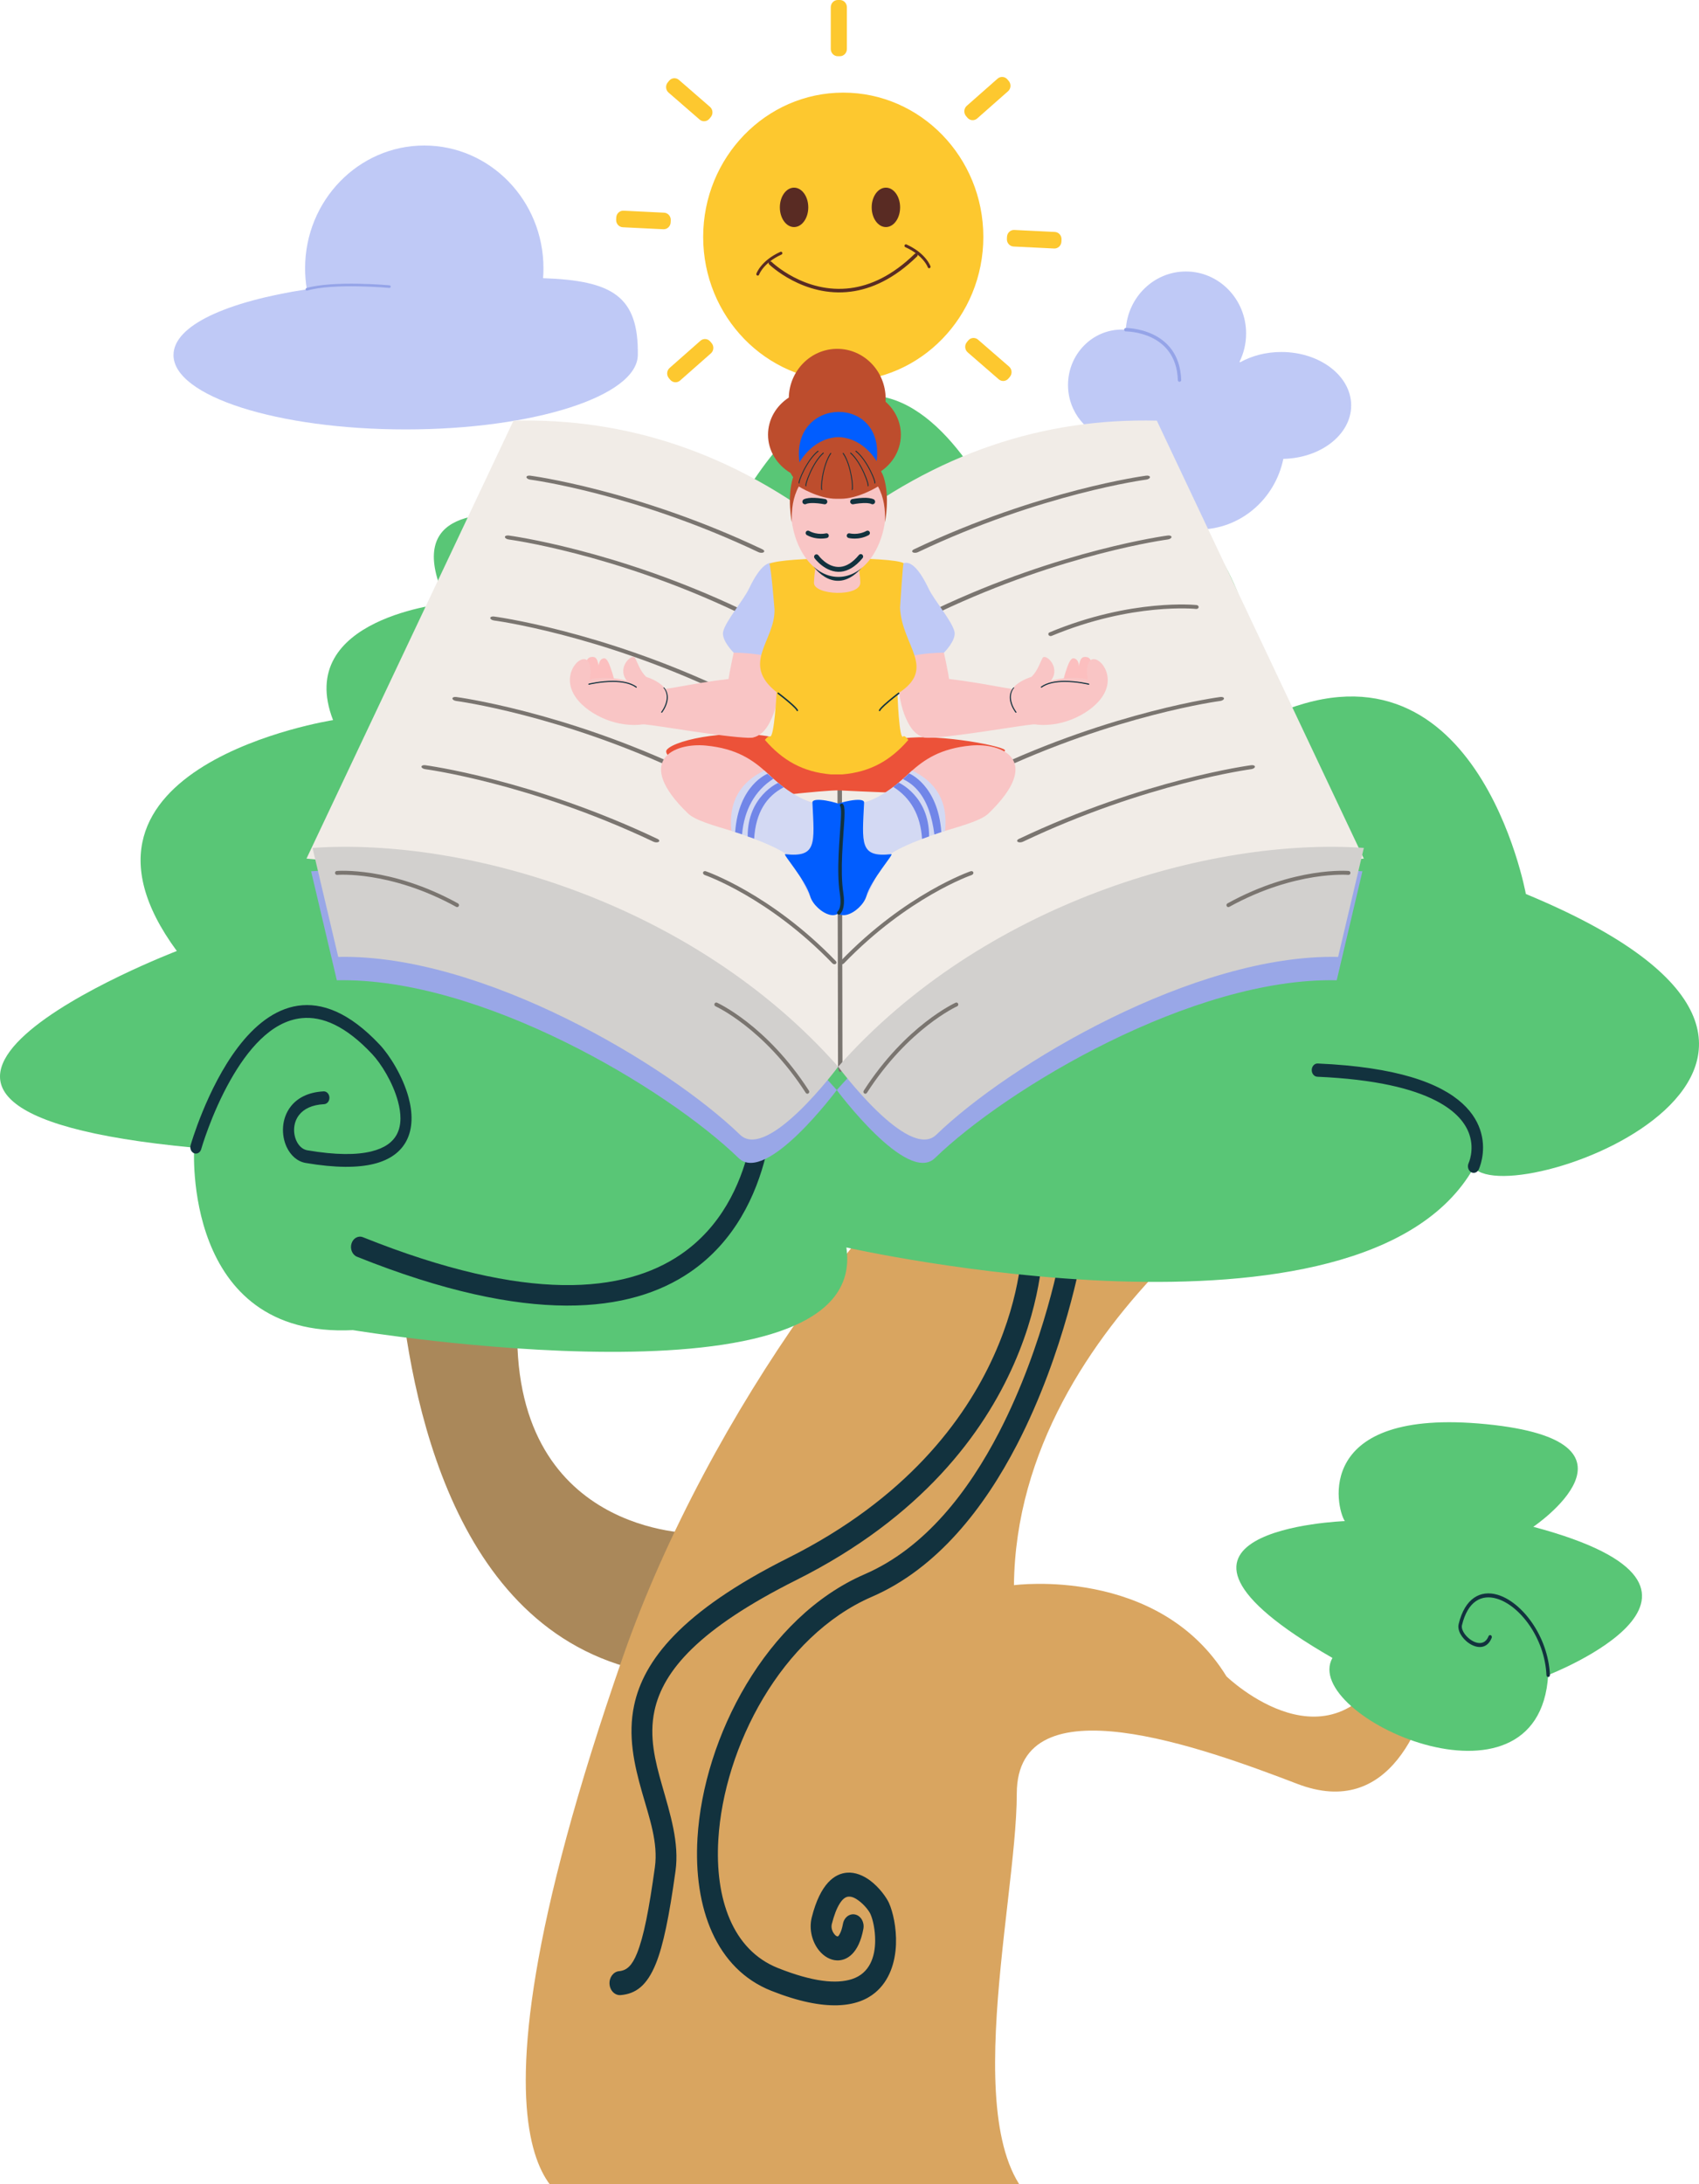 <svg width="400" height="514" viewBox="0 0 400 514" fill="none" xmlns="http://www.w3.org/2000/svg">
<path fill-rule="evenodd" clip-rule="evenodd" d="M199.382 96.522C199.382 96.072 199.208 95.641 198.899 95.323C198.59 95.005 198.171 94.826 197.734 94.826C197.57 94.826 197.404 94.826 197.24 94.826C196.803 94.826 196.384 95.005 196.075 95.323C195.766 95.641 195.593 96.072 195.593 96.522C195.593 99.061 195.593 103.821 195.593 106.36C195.593 106.809 195.766 107.241 196.075 107.559C196.384 107.877 196.803 108.056 197.24 108.056C197.404 108.056 197.57 108.056 197.734 108.056C198.171 108.056 198.59 107.877 198.899 107.559C199.208 107.241 199.382 106.809 199.382 106.36C199.382 103.821 199.382 99.061 199.382 96.522ZM167.369 83.149C167.701 82.856 167.906 82.44 167.94 81.991C167.974 81.543 167.833 81.099 167.549 80.757C167.442 80.629 167.334 80.499 167.227 80.371C166.943 80.029 166.539 79.818 166.103 79.783C165.668 79.748 165.237 79.893 164.905 80.186C163.032 81.837 159.52 84.933 157.647 86.584C157.315 86.877 157.11 87.293 157.076 87.742C157.043 88.19 157.183 88.634 157.467 88.976C157.574 89.104 157.682 89.234 157.789 89.362C158.073 89.704 158.477 89.915 158.913 89.95C159.349 89.985 159.78 89.84 160.112 89.547C161.984 87.896 165.496 84.8 167.369 83.149ZM198.53 21.796C216.732 21.796 231.509 37.011 231.509 55.751C231.509 74.492 216.732 89.707 198.53 89.707C180.327 89.707 165.55 74.492 165.55 55.751C165.55 37.011 180.327 21.796 198.53 21.796ZM235.128 89.249C235.462 89.539 235.894 89.68 236.33 89.642C236.765 89.604 237.168 89.39 237.449 89.046C237.555 88.916 237.662 88.786 237.768 88.657C238.049 88.312 238.187 87.868 238.15 87.419C238.113 86.971 237.904 86.556 237.57 86.266C235.685 84.63 232.15 81.562 230.265 79.926C229.931 79.636 229.498 79.495 229.063 79.533C228.628 79.571 228.225 79.786 227.943 80.13C227.838 80.259 227.731 80.39 227.625 80.519C227.343 80.862 227.206 81.307 227.243 81.756C227.28 82.204 227.489 82.618 227.823 82.909C229.708 84.545 233.243 87.613 235.128 89.249ZM248.167 58.478C248.603 58.5 249.03 58.342 249.354 58.039C249.677 57.737 249.87 57.314 249.891 56.865C249.899 56.697 249.907 56.525 249.915 56.357C249.936 55.907 249.782 55.468 249.489 55.135C249.195 54.802 248.785 54.603 248.348 54.581C245.885 54.46 241.267 54.233 238.804 54.111C238.368 54.09 237.941 54.248 237.618 54.55C237.294 54.853 237.101 55.275 237.08 55.724C237.072 55.893 237.064 56.064 237.056 56.233C237.035 56.682 237.189 57.121 237.483 57.454C237.776 57.787 238.187 57.986 238.623 58.008C241.086 58.129 245.704 58.357 248.167 58.478ZM156.17 53.944C156.607 53.966 157.033 53.808 157.357 53.506C157.68 53.203 157.874 52.781 157.894 52.331C157.902 52.163 157.91 51.992 157.918 51.823C157.939 51.374 157.785 50.934 157.492 50.601C157.198 50.269 156.788 50.069 156.351 50.048C153.888 49.926 149.27 49.699 146.807 49.578C146.371 49.556 145.944 49.714 145.621 50.017C145.297 50.319 145.104 50.741 145.083 51.191C145.075 51.359 145.067 51.53 145.06 51.699C145.039 52.148 145.192 52.587 145.486 52.92C145.78 53.254 146.19 53.453 146.626 53.474C149.089 53.595 153.707 53.823 156.17 53.944ZM164.709 28.13C165.044 28.42 165.476 28.561 165.911 28.523C166.347 28.485 166.749 28.27 167.031 27.926C167.137 27.797 167.244 27.666 167.349 27.537C167.631 27.193 167.768 26.748 167.731 26.3C167.694 25.852 167.486 25.437 167.152 25.147C165.266 23.511 161.732 20.443 159.846 18.806C159.512 18.517 159.08 18.375 158.645 18.413C158.209 18.451 157.807 18.666 157.525 19.01C157.419 19.139 157.312 19.27 157.207 19.399C156.925 19.743 156.787 20.188 156.825 20.636C156.862 21.084 157.07 21.499 157.404 21.789C159.289 23.425 162.824 26.493 164.709 28.13ZM237.327 21.471C237.659 21.179 237.864 20.763 237.898 20.314C237.932 19.866 237.791 19.422 237.507 19.08C237.4 18.952 237.292 18.822 237.185 18.694C236.901 18.352 236.497 18.14 236.061 18.106C235.626 18.071 235.194 18.216 234.863 18.508C232.99 20.159 229.478 23.256 227.605 24.907C227.273 25.199 227.068 25.616 227.034 26.064C227 26.513 227.141 26.957 227.425 27.298C227.532 27.427 227.64 27.556 227.747 27.685C228.031 28.026 228.435 28.238 228.871 28.273C229.307 28.307 229.738 28.163 230.07 27.87C231.943 26.219 235.454 23.122 237.327 21.471ZM199.382 1.696C199.382 1.246 199.208 0.815 198.899 0.497C198.59 0.179 198.171 0 197.734 0C197.57 0 197.404 0 197.24 0C196.803 0 196.384 0.179 196.075 0.497C195.766 0.815 195.593 1.246 195.593 1.696C195.593 4.235 195.593 8.995 195.593 11.534C195.593 11.983 195.766 12.415 196.075 12.733C196.384 13.051 196.803 13.23 197.24 13.23C197.404 13.23 197.57 13.23 197.734 13.23C198.171 13.23 198.59 13.051 198.899 12.733C199.208 12.415 199.382 11.983 199.382 11.534C199.382 8.995 199.382 4.235 199.382 1.696Z" fill="#FDC82F"/>
<path d="M186.948 53.432C188.796 53.432 190.294 51.356 190.294 48.794C190.294 46.233 188.796 44.157 186.948 44.157C185.1 44.157 183.602 46.233 183.602 48.794C183.602 51.356 185.1 53.432 186.948 53.432Z" fill="#592B23"/>
<path d="M208.569 53.432C210.417 53.432 211.916 51.356 211.916 48.794C211.916 46.233 210.417 44.157 208.569 44.157C206.721 44.157 205.223 46.233 205.223 48.794C205.223 51.356 206.721 53.432 208.569 53.432Z" fill="#592B23"/>
<path fill-rule="evenodd" clip-rule="evenodd" d="M215.634 59.607C214.964 59.109 214.144 58.612 213.146 58.16C212.975 58.083 212.898 57.878 212.973 57.702C213.048 57.527 213.247 57.447 213.417 57.524C218.034 59.612 219.065 62.658 219.065 62.658C219.128 62.838 219.036 63.037 218.861 63.102C218.685 63.166 218.492 63.072 218.429 62.891C218.429 62.891 217.916 61.447 216.03 59.914C216.067 60.057 216.03 60.217 215.918 60.326C210.422 65.695 205.091 68.008 200.326 68.626C189.176 70.074 181.096 62.227 181.096 62.227C180.962 62.096 180.933 61.894 181.013 61.734C179.209 63.236 178.714 64.628 178.714 64.628C178.651 64.809 178.458 64.903 178.282 64.838C178.107 64.774 178.016 64.575 178.078 64.394C178.078 64.394 179.11 61.349 183.726 59.261C183.897 59.184 184.096 59.263 184.171 59.439C184.245 59.614 184.168 59.819 183.997 59.897C182.883 60.401 181.99 60.963 181.281 61.518C181.409 61.487 181.549 61.52 181.651 61.62C181.651 61.62 189.456 69.197 200.225 67.799C204.853 67.198 210.023 64.936 215.36 59.721C215.437 59.646 215.536 59.608 215.634 59.607Z" fill="#592B23"/>
<path fill-rule="evenodd" clip-rule="evenodd" d="M163.658 360.818C163.658 360.818 119.768 361.412 121.834 310.394C123.899 259.377 90.852 274.208 94.467 305.649C98.081 337.089 110.99 392.853 163.141 394.632C163.141 394.632 170.887 360.818 163.658 360.818Z" fill="#AA885A"/>
<path fill-rule="evenodd" clip-rule="evenodd" d="M310.099 268.775C310.099 268.775 239.384 309.396 238.717 373.011C238.717 373.011 272.74 368.413 288.751 394.472C288.751 394.472 314.101 418.998 328.111 389.106C342.12 359.215 340.786 379.143 338.117 392.172C335.449 405.202 327.444 428.195 305.429 419.764C283.414 411.333 239.384 395.238 239.384 422.063C239.384 448.889 223.373 510.971 248.056 520.934L136.648 518.635C136.648 518.635 101.881 518.375 146.654 389.873C166.956 331.606 210.658 274.435 234.714 260.344C302.175 220.827 310.099 268.775 310.099 268.775Z" fill="#D9A560"/>
<path fill-rule="evenodd" clip-rule="evenodd" d="M254.704 295.156C254.704 295.156 250.758 318.085 239.417 339.966C231.738 354.784 220.675 369.069 205.289 375.73C183.944 384.971 170.416 411.076 169.117 432.898C168.295 446.697 172.413 458.838 183.172 463.108C191.364 466.359 196.891 466.9 200.575 465.707C204.843 464.324 206.018 460.317 206.041 456.726C206.058 454.134 205.518 451.705 204.927 450.39C204.586 449.633 203.505 448.233 202.168 447.242C201.432 446.696 200.609 446.238 199.76 446.3C199.013 446.354 198.328 446.911 197.662 447.987C196.976 449.094 196.371 450.646 195.842 452.732C195.618 453.618 195.942 454.521 196.43 455.121C196.651 455.392 196.898 455.646 197.186 455.656C197.375 455.662 197.492 455.441 197.647 455.183C197.995 454.604 198.259 453.78 198.46 452.692C198.742 451.166 200.048 450.191 201.376 450.516C202.704 450.84 203.552 452.34 203.27 453.866C202.18 459.759 199.337 461.38 197.042 461.303C195.527 461.252 193.998 460.407 192.836 458.977C191.251 457.027 190.391 454.031 191.121 451.152C193.137 443.2 196.523 440.873 199.451 440.661C201.325 440.526 203.207 441.289 204.834 442.494C207.041 444.13 208.734 446.547 209.296 447.797C210.194 449.795 211.099 453.585 210.941 457.551C210.773 461.747 209.436 466.075 206.035 468.902C202.01 472.247 194.589 473.616 181.567 468.448C168.659 463.325 163.225 449.068 164.211 432.513C165.622 408.805 180.365 380.482 203.555 370.443C217.859 364.251 228.052 350.852 235.192 337.076C246.08 316.067 249.88 294.059 249.88 294.059C250.144 292.529 251.437 291.534 252.769 291.837C254.101 292.14 254.967 293.626 254.704 295.156ZM245.536 292.398C245.536 292.398 246.657 342.176 187.507 371.785C164.559 383.273 156.09 393.135 154.078 402.59C152.783 408.671 154.243 414.411 155.83 419.976C157.807 426.91 159.957 433.621 159.038 440.261C157.552 450.992 156.133 457.809 154.435 462.016C152.291 467.328 149.628 469.162 146.143 469.47C144.789 469.59 143.608 468.426 143.503 466.87C143.399 465.315 144.412 463.957 145.766 463.837C147.611 463.674 148.839 462.451 149.974 459.639C151.554 455.724 152.799 449.359 154.182 439.374C154.983 433.584 152.88 427.781 151.157 421.735C149.289 415.185 147.777 408.404 149.301 401.248C151.515 390.846 160.297 379.244 185.543 366.606C241.139 338.775 240.619 292.508 240.619 292.508C240.593 290.948 241.672 289.659 243.029 289.628C244.387 289.598 245.509 290.838 245.536 292.398Z" fill="#12323E"/>
<path fill-rule="evenodd" clip-rule="evenodd" d="M199.266 293.539C199.266 293.539 320.704 321.041 346.977 274.758C356.463 285.656 453.273 249.312 359.237 210.365C359.237 210.365 347.561 145.972 298.518 168.777C298.518 168.777 290.344 84.261 241.886 136.581C241.886 136.581 209.775 41.332 166.571 132.556C166.571 132.556 85.417 101.03 105.268 141.947C105.268 141.947 69.07 145.301 78.411 169.448C78.411 169.448 9.518 180.181 41.629 223.78C41.629 223.78 -54.704 260.672 45.716 270.063C45.716 270.063 42.797 315.004 83.082 312.991C83.082 312.991 205.104 333.114 199.266 293.539Z" fill="#59C676"/>
<path fill-rule="evenodd" clip-rule="evenodd" d="M182.187 255.314C182.187 255.314 183.772 284.85 162.393 299.402C148.558 308.82 124.796 312.061 84.054 295.728C82.949 295.285 82.367 293.898 82.752 292.629C83.137 291.36 84.345 290.69 85.45 291.133C124.354 306.729 147.023 304.207 160.234 295.215C179.423 282.153 177.958 255.618 177.958 255.618C177.885 254.276 178.773 253.121 179.94 253.037C181.108 252.953 182.114 253.973 182.187 255.314ZM345.764 273.69C345.764 273.69 347.169 270.648 345.951 266.993C345.068 264.344 342.845 261.472 338.077 259.013C332.567 256.171 323.832 253.965 310.131 253.367C309.383 253.334 308.8 252.611 308.828 251.751C308.857 250.892 309.486 250.221 310.234 250.254C319.658 250.665 326.801 251.836 332.201 253.434C343.6 256.809 347.512 262.224 348.698 266.591C349.988 271.344 348.147 275.176 348.147 275.176C347.79 275.932 346.967 276.212 346.309 275.802C345.651 275.392 345.407 274.446 345.764 273.69ZM44.874 269.481C44.874 269.481 48.686 256.084 56.016 246.444C59.811 241.452 64.545 237.485 70.127 236.662C75.689 235.842 82.161 238.103 89.431 245.863C91.72 248.307 94.841 253.244 96.197 258.274C97.171 261.885 97.223 265.535 95.68 268.467C94.403 270.894 92.014 272.904 87.953 273.894C84.251 274.796 79.064 274.866 71.957 273.655C69.991 273.319 68.414 271.874 67.494 269.914C66.17 267.09 66.237 263.211 68.451 260.371C69.927 258.477 72.402 257.003 76.19 256.814C76.913 256.778 77.525 257.422 77.557 258.254C77.588 259.085 77.027 259.789 76.304 259.825C73.439 259.968 71.522 260.949 70.405 262.381C68.99 264.197 68.957 266.678 69.804 268.484C70.332 269.61 71.213 270.481 72.342 270.673C79.036 271.815 83.922 271.795 87.409 270.946C90.537 270.183 92.451 268.778 93.435 266.908C94.606 264.683 94.43 261.906 93.692 259.166C92.48 254.67 89.691 250.255 87.645 248.071C81.401 241.405 75.881 239.097 71.043 239.58C63.759 240.307 58.165 247.235 54.221 254.214C49.7 262.215 47.367 270.417 47.367 270.417C47.142 271.208 46.402 271.64 45.714 271.381C45.025 271.123 44.649 270.272 44.874 269.481Z" fill="#12323E"/>
<path fill-rule="evenodd" clip-rule="evenodd" d="M313.698 390.128C306.059 403.728 362.346 429.491 364.492 394.152C364.492 394.152 416.454 374.029 360.989 359.273C360.989 359.273 390.765 339.15 349.896 335.125C309.028 331.1 314.555 354.89 316.617 357.931C316.617 357.931 261.153 359.943 313.698 390.128Z" fill="#59C676"/>
<path fill-rule="evenodd" clip-rule="evenodd" d="M364.087 394.179C363.677 385.396 357.766 377.734 352.334 376.167C350.589 375.664 348.896 375.799 347.473 376.774C346.032 377.76 344.878 379.595 344.196 382.434C344.113 382.779 344.173 383.16 344.318 383.545C344.573 384.22 345.087 384.896 345.717 385.445C347.24 386.772 349.5 387.406 350.451 385.021C350.545 384.785 350.787 384.682 350.992 384.79C351.197 384.898 351.287 385.176 351.193 385.411C349.989 388.429 347.15 387.872 345.224 386.192C344.473 385.539 343.872 384.722 343.569 383.918C343.343 383.318 343.28 382.721 343.409 382.184C344.161 379.054 345.466 377.056 347.055 375.968C348.66 374.869 350.566 374.69 352.532 375.257C358.234 376.902 364.472 384.912 364.902 394.129C364.914 394.387 364.741 394.608 364.516 394.622C364.291 394.636 364.099 394.438 364.087 394.179Z" fill="#12323E"/>
<path fill-rule="evenodd" clip-rule="evenodd" d="M265.047 77.583C265.498 69.944 271.666 63.883 279.198 63.883C287.023 63.883 293.375 70.424 293.375 78.48C293.375 80.881 292.811 83.147 291.812 85.146L291.917 85.204L291.986 85.244C294.703 83.725 298.051 82.828 301.671 82.828C310.744 82.828 318.11 88.464 318.11 95.406C318.11 102.229 310.995 107.79 302.137 107.979C300.192 117.468 292.006 124.599 282.214 124.599C270.977 124.599 261.854 115.206 261.854 103.636C261.854 103.567 261.854 103.497 261.855 103.428C255.939 102.329 251.447 96.996 251.447 90.592C251.447 83.393 257.123 77.549 264.116 77.549C264.429 77.549 264.74 77.56 265.047 77.583Z" fill="#BFC9F6"/>
<path fill-rule="evenodd" clip-rule="evenodd" d="M265.05 77.99C265.05 77.99 276.92 77.898 277.303 89.453C277.31 89.678 277.493 89.854 277.712 89.847C277.93 89.839 278.101 89.65 278.093 89.426C277.685 77.1 265.045 77.176 265.045 77.176C264.826 77.177 264.65 77.361 264.652 77.586C264.653 77.81 264.832 77.992 265.05 77.99Z" fill="#95A4E8"/>
<path fill-rule="evenodd" clip-rule="evenodd" d="M72.24 68.078C71.97 66.471 71.829 64.818 71.829 63.131C71.829 47.186 84.403 34.241 99.889 34.241C115.376 34.241 127.949 47.186 127.949 63.131C127.949 63.915 127.919 64.692 127.859 65.461C144.198 66.021 150.363 69.697 150.163 83.558C150.024 93.21 125.672 101.049 95.505 101.049C65.338 101.049 40.846 93.212 40.846 83.558C40.846 76.537 53.512 70.947 72.24 68.078Z" fill="#BFC9F6"/>
<path fill-rule="evenodd" clip-rule="evenodd" d="M91.708 67.133C91.708 67.133 78.493 65.945 72.159 67.782C72 67.828 71.907 67.998 71.952 68.162C71.997 68.326 72.162 68.421 72.321 68.375C78.585 66.558 91.656 67.747 91.656 67.747C91.82 67.762 91.966 67.637 91.98 67.467C91.995 67.298 91.873 67.148 91.708 67.133Z" fill="#95A4E8"/>
<path fill-rule="evenodd" clip-rule="evenodd" d="M196.624 125.29C220.573 106.397 245.909 98.335 272.356 98.983L321.09 202.042C283.258 204.916 200.651 253.124 197.161 251.028C193.671 253.124 109.99 204.916 72.158 202.042L120.892 98.983C147.339 98.335 172.675 106.397 196.624 125.29Z" fill="#F1ECE7"/>
<path fill-rule="evenodd" clip-rule="evenodd" d="M197.057 125.296L197.295 251.034C197.296 251.713 197.533 252.26 197.824 252.257C198.115 252.254 198.349 251.702 198.348 251.024L198.11 125.285C198.109 124.607 197.872 124.059 197.581 124.062C197.291 124.065 197.056 124.618 197.057 125.296Z" fill="#7A7570"/>
<path fill-rule="evenodd" clip-rule="evenodd" d="M197.003 256.503C231.01 218.025 284.538 202.512 320.759 205.022L314.706 230.67C280.819 229.933 237.105 256.06 220.108 272.513C213.58 278.831 197.003 256.503 197.003 256.503C197.003 256.503 180.426 278.831 173.898 272.513C156.901 256.06 113.187 229.933 79.3 230.67L73.247 205.022C109.468 202.512 162.996 218.025 197.003 256.503Z" fill="#99A7E7"/>
<path fill-rule="evenodd" clip-rule="evenodd" d="M197.334 251.006C231.341 212.528 284.869 197.015 321.09 199.525L315.037 225.174C281.15 224.436 237.435 250.564 220.439 267.016C213.911 273.335 197.334 251.006 197.334 251.006C197.334 251.006 180.757 273.335 174.229 267.016C157.232 250.564 113.518 224.436 79.63 225.174L73.578 199.525C109.799 197.015 163.326 212.528 197.334 251.006Z" fill="#D2D0CE"/>
<path fill-rule="evenodd" clip-rule="evenodd" d="M225.345 236.792C225.345 236.792 213.882 241.963 204.096 257.164C203.959 257.376 203.682 257.434 203.476 257.292C203.271 257.151 203.215 256.864 203.352 256.651C213.308 241.186 224.988 235.944 224.988 235.944C225.214 235.842 225.478 235.95 225.576 236.184C225.675 236.418 225.571 236.69 225.345 236.792ZM168.455 236.792C168.455 236.792 179.918 241.963 189.704 257.164C189.841 257.376 190.118 257.434 190.324 257.292C190.529 257.151 190.585 256.864 190.448 256.651C180.492 241.186 168.812 235.944 168.812 235.944C168.585 235.842 168.322 235.95 168.223 236.184C168.125 236.418 168.228 236.69 168.455 236.792ZM228.75 205.91C228.75 205.91 213.787 211.062 198.697 226.693C198.486 226.911 198.138 226.966 197.92 226.814C197.702 226.663 197.696 226.363 197.907 226.144C213.26 210.242 228.501 205.02 228.501 205.02C228.797 204.918 229.092 205.035 229.161 205.281C229.23 205.527 229.046 205.808 228.75 205.91ZM165.933 205.91C165.933 205.91 180.896 211.062 195.987 226.693C196.198 226.911 196.545 226.966 196.764 226.814C196.982 226.663 196.987 226.363 196.776 226.144C181.423 210.242 166.182 205.02 166.182 205.02C165.887 204.918 165.591 205.035 165.522 205.281C165.454 205.527 165.638 205.808 165.933 205.91ZM79.363 205.867C79.363 205.867 91.827 204.806 107.411 213.399C107.629 213.519 107.9 213.434 108.016 213.208C108.132 212.983 108.05 212.703 107.832 212.583C91.976 203.84 79.288 204.946 79.288 204.946C79.042 204.967 78.859 205.19 78.88 205.445C78.9 205.699 79.117 205.888 79.363 205.867ZM317.453 205.867C317.453 205.867 304.988 204.806 289.404 213.399C289.186 213.519 288.915 213.434 288.799 213.208C288.683 212.983 288.765 212.703 288.983 212.583C304.839 203.84 317.527 204.946 317.527 204.946C317.773 204.967 317.956 205.19 317.935 205.445C317.915 205.699 317.699 205.888 317.453 205.867ZM294.576 180.996C294.576 180.996 269.977 184.237 240.827 198.068C240.419 198.262 239.874 198.271 239.61 198.089C239.346 197.906 239.462 197.602 239.87 197.409C269.528 183.336 294.572 180.063 294.572 180.063C295.058 179.999 295.452 180.156 295.453 180.414C295.454 180.672 295.062 180.933 294.576 180.996ZM100.107 180.996C100.107 180.996 124.705 184.237 153.856 198.068C154.263 198.262 154.808 198.271 155.072 198.089C155.337 197.906 155.22 197.602 154.813 197.409C125.154 183.336 100.11 180.063 100.11 180.063C99.625 179.999 99.23 180.156 99.229 180.414C99.228 180.672 99.621 180.933 100.107 180.996ZM287.288 164.945C287.288 164.945 262.689 168.185 233.539 182.017C233.131 182.21 232.587 182.219 232.323 182.037C232.058 181.855 232.174 181.551 232.582 181.357C262.24 167.285 287.285 164.011 287.285 164.011C287.77 163.947 288.165 164.105 288.166 164.363C288.167 164.621 287.774 164.881 287.288 164.945ZM107.395 164.945C107.395 164.945 131.993 168.185 161.144 182.017C161.551 182.21 162.096 182.219 162.36 182.037C162.624 181.855 162.508 181.551 162.101 181.357C132.442 167.285 107.398 164.011 107.398 164.011C106.912 163.947 106.518 164.105 106.517 164.363C106.516 164.621 106.909 164.881 107.395 164.945ZM116.306 146.007C116.306 146.007 140.905 149.247 170.055 163.079C170.463 163.272 171.007 163.281 171.272 163.099C171.536 162.917 171.42 162.613 171.012 162.419C141.354 148.347 116.31 145.073 116.31 145.073C115.824 145.009 115.429 145.167 115.428 145.425C115.427 145.683 115.82 145.943 116.306 146.007ZM281.605 143.295C281.605 143.295 266.633 141.705 247.586 149.631C247.32 149.742 246.996 149.646 246.864 149.415C246.731 149.185 246.84 148.909 247.106 148.798C266.485 140.734 281.725 142.377 281.725 142.377C282.021 142.409 282.234 142.64 282.201 142.893C282.167 143.147 281.901 143.326 281.605 143.295ZM119.752 126.946C119.752 126.946 144.351 130.186 173.501 144.018C173.909 144.211 174.453 144.22 174.717 144.038C174.982 143.856 174.865 143.551 174.458 143.358C144.8 129.286 119.755 126.012 119.755 126.012C119.27 125.948 118.875 126.106 118.874 126.364C118.873 126.622 119.266 126.882 119.752 126.946ZM274.931 126.946C274.931 126.946 250.332 130.186 221.181 144.018C220.774 144.211 220.229 144.22 219.965 144.038C219.701 143.856 219.817 143.551 220.225 143.358C249.883 129.286 274.927 126.012 274.927 126.012C275.413 125.948 275.807 126.106 275.808 126.364C275.809 126.622 275.416 126.882 274.931 126.946ZM269.861 112.86C269.861 112.86 245.262 116.1 216.112 129.932C215.704 130.125 215.16 130.134 214.895 129.952C214.631 129.77 214.747 129.466 215.155 129.272C244.813 115.2 269.857 111.926 269.857 111.926C270.343 111.862 270.738 112.02 270.739 112.278C270.74 112.536 270.347 112.796 269.861 112.86ZM124.822 112.86C124.822 112.86 149.42 116.1 178.571 129.932C178.978 130.125 179.523 130.134 179.787 129.952C180.051 129.77 179.935 129.466 179.528 129.272C149.869 115.2 124.825 111.926 124.825 111.926C124.339 111.862 123.945 112.02 123.944 112.278C123.943 112.536 124.336 112.796 124.822 112.86Z" fill="#7A7570"/>
<path fill-rule="evenodd" clip-rule="evenodd" d="M157.015 176.397C159.166 173.903 173.262 171.16 183.419 173.801C193.576 176.442 197.597 181.943 197.597 181.943C197.597 181.943 203.31 175.781 211.139 174.021C218.969 172.261 235.262 175.341 236.532 176.441C237.802 177.542 220.438 186.933 220.438 186.933C220.438 186.933 201.034 186.197 197.725 185.994C194.546 185.798 174.337 188.212 174.337 188.212C174.337 188.212 154.864 178.891 157.015 176.397Z" fill="#EC5239"/>
<path fill-rule="evenodd" clip-rule="evenodd" d="M197.803 189.084C198.353 188.457 201.968 189.231 203.436 188.849C213.6 186.205 213.99 176.813 228.559 175.436C235.913 174.741 245.709 178.868 232.761 191.389C229.341 194.697 215.902 196.026 209.118 201.319C207.766 202.373 206.003 207.359 203.966 210.903C201.929 214.446 196.067 218.01 197.407 209.238C198.6 201.426 196.811 190.216 197.803 189.084Z" fill="#F9C5C5"/>
<path fill-rule="evenodd" clip-rule="evenodd" d="M197.803 189.084C198.353 188.457 201.968 189.232 203.436 188.85C208.729 187.473 214.746 181.314 214.746 181.314C220.365 184.032 223.237 188.577 222.499 195.52C222.499 195.52 212.583 198.616 209.118 201.319C207.766 202.374 206.003 207.359 203.966 210.903C201.929 214.447 196.067 218.01 197.407 209.239C198.6 201.426 196.811 190.216 197.803 189.084Z" fill="#D3D9F3"/>
<path fill-rule="evenodd" clip-rule="evenodd" d="M196.548 189.517C197.098 188.89 203.509 187.347 203.437 188.85C202.971 198.509 202.331 201.824 209.85 200.995C210.539 200.919 205.116 206.956 203.967 210.903C202.871 214.665 195.231 218.984 196.57 210.212C197.764 202.4 195.556 190.649 196.548 189.517Z" fill="#015DFF"/>
<path fill-rule="evenodd" clip-rule="evenodd" d="M210.301 185.166C214.34 187.698 216.714 191.733 217.083 197.408L218.739 196.819C218.78 187.333 211.591 184.166 211.591 184.166L210.301 185.166ZM212.587 183.339C215.451 184.674 217.46 187.186 218.714 190.739C219.298 192.394 219.718 194.274 219.984 196.366L221.621 195.802C220.812 184.69 214.025 181.986 214.025 181.986L212.587 183.339Z" fill="#7186E8"/>
<path fill-rule="evenodd" clip-rule="evenodd" d="M196.904 189.084C196.354 188.457 192.739 189.231 191.271 188.849C181.107 186.205 180.717 176.813 166.148 175.436C158.794 174.741 148.998 178.868 161.946 191.389C165.366 194.697 178.805 196.026 185.589 201.319C186.941 202.373 188.704 207.359 190.741 210.903C192.778 214.446 198.64 218.01 197.3 209.238C196.106 201.426 197.896 190.216 196.904 189.084Z" fill="#F9C5C5"/>
<path fill-rule="evenodd" clip-rule="evenodd" d="M196.903 189.084C196.352 188.457 192.737 189.232 191.269 188.85C185.977 187.473 179.959 181.314 179.959 181.314C174.34 184.032 171.469 188.577 172.206 195.52C172.206 195.52 182.123 198.616 185.588 201.319C186.94 202.374 188.703 207.359 190.739 210.903C192.776 214.447 198.638 218.01 197.299 209.239C196.105 201.426 197.895 190.216 196.903 189.084Z" fill="#D3D9F3"/>
<path fill-rule="evenodd" clip-rule="evenodd" d="M198.16 189.517C197.61 188.89 191.199 187.347 191.271 188.85C191.737 198.509 192.377 201.824 184.857 200.995C184.168 200.919 189.592 206.956 190.741 210.903C191.836 214.665 199.477 218.984 198.137 210.212C196.944 202.4 199.152 190.649 198.16 189.517Z" fill="#015DFF"/>
<path fill-rule="evenodd" clip-rule="evenodd" d="M197.79 215.099C198.535 214.335 198.952 212.798 198.547 210.146C197.716 204.706 198.549 197.347 198.781 193.034C198.854 191.692 198.866 190.635 198.764 190.001C198.705 189.63 198.593 189.375 198.468 189.231C198.314 189.056 198.051 189.042 197.881 189.2C197.71 189.359 197.697 189.629 197.851 189.805C197.877 189.834 197.888 189.885 197.904 189.947C197.937 190.069 197.959 190.22 197.976 190.399C198.032 191.009 198.01 191.899 197.951 192.987C197.717 197.344 196.886 204.782 197.726 210.279C198.069 212.526 197.835 213.845 197.203 214.492C197.041 214.659 197.04 214.93 197.202 215.097C197.364 215.265 197.627 215.266 197.79 215.099Z" fill="#12323E"/>
<path fill-rule="evenodd" clip-rule="evenodd" d="M184.522 185.249C180.425 187.376 177.928 191.222 177.553 197.349L176.026 196.834C175.985 187.348 183.198 184.226 183.198 184.226L184.522 185.249ZM182.091 183.242C177.639 186.072 175.192 190.712 174.709 196.326L173.079 195.813C173.888 184.702 180.688 182.082 180.688 182.082L182.091 183.242Z" fill="#7186E8"/>
<path fill-rule="evenodd" clip-rule="evenodd" d="M223.478 160.115C223.095 156.644 219.692 142.206 218.54 138.898C216.66 133.499 210.57 127.328 210.587 141.297C210.592 144.875 211.276 161.186 211.951 164.655C214.578 178.161 225.25 176.194 223.478 160.115Z" fill="#F9C5C5"/>
<path fill-rule="evenodd" clip-rule="evenodd" d="M218.33 159.429C210.239 159.344 211.936 173.818 218.764 173.614C224.827 173.432 240.284 170.693 243.138 170.47C248.688 170.036 251.327 163.62 237.947 162.059C235.459 161.768 225.068 159.499 218.33 159.429Z" fill="#F9C5C5"/>
<path fill-rule="evenodd" clip-rule="evenodd" d="M255.635 154.588C254.148 154.451 254.282 156.009 253.699 157.771C252.352 161.844 253.975 161.182 254.81 161.325C256.095 161.546 256.163 161.839 256.747 158.142C257.039 156.292 257.168 154.729 255.635 154.588Z" fill="#FCBFBF"/>
<path fill-rule="evenodd" clip-rule="evenodd" d="M252.824 154.916C252.022 154.767 251.47 156.337 250.887 158.098C249.54 162.172 251.163 161.509 251.998 161.653C253.283 161.874 253.351 162.167 253.935 158.47C254.227 156.62 253.99 155.132 252.824 154.916Z" fill="#FCBFBF"/>
<path fill-rule="evenodd" clip-rule="evenodd" d="M250.571 159.605C247.245 159.955 244.62 160.959 244.712 161.845C244.804 162.731 247.579 163.166 250.905 162.816C254.231 162.465 256.857 161.462 256.765 160.576C256.673 159.69 253.898 159.255 250.571 159.605Z" fill="#F9C5C5"/>
<path fill-rule="evenodd" clip-rule="evenodd" d="M245.317 161.112C245.354 161.077 245.391 161.045 245.428 161.014C246.356 160.234 247.198 160.508 247.551 159.991C249.708 156.837 246.099 153.702 245.464 154.82C244.891 155.83 244.298 157.868 242.855 159.259C239.759 160.289 237.737 162.028 237.536 163.951C236.992 169.178 242.474 171.557 249.149 170.236C254.577 169.162 261.289 164.829 260.769 159.445C260.537 157.047 258.856 155.084 257.456 155.107C256.056 155.131 255.684 157.327 256.041 159.529C256.046 159.562 256.286 160.623 256.287 160.656C252.727 160.068 246.919 159.477 245.317 161.112Z" fill="#F9C5C5"/>
<path fill-rule="evenodd" clip-rule="evenodd" d="M256.292 161.125C256.292 161.125 253.552 160.452 250.607 160.467C248.661 160.477 246.624 160.783 245.243 161.799C245.183 161.842 245.1 161.83 245.056 161.771C245.013 161.711 245.026 161.628 245.085 161.584C246.507 160.538 248.602 160.21 250.606 160.2C253.584 160.185 256.356 160.866 256.356 160.866C256.428 160.883 256.471 160.956 256.453 161.027C256.436 161.099 256.364 161.143 256.292 161.125ZM239.329 167.574C239.329 167.574 238.392 166.408 238.086 164.93C237.884 163.954 237.954 162.842 238.768 161.843C238.803 161.8 238.782 161.762 238.721 161.758C238.66 161.755 238.582 161.786 238.547 161.829C237.708 162.858 237.624 164.006 237.832 165.011C238.142 166.505 239.09 167.685 239.09 167.685C239.114 167.715 239.187 167.715 239.253 167.684C239.319 167.654 239.353 167.604 239.329 167.574Z" fill="#12323E"/>
<path fill-rule="evenodd" clip-rule="evenodd" d="M224.716 148.648C225.175 150.671 222.235 153.583 222.235 153.583C222.235 153.583 212.269 153.595 210.901 156.312C209.533 159.029 209.63 155.205 209.63 155.205C209.63 155.205 209.58 141.976 209.826 138.803C210.184 134.165 213.29 127.294 218.622 138.502C219.933 141.258 224.146 146.133 224.716 148.648Z" fill="#BFC9F6"/>
<path fill-rule="evenodd" clip-rule="evenodd" d="M171.489 160.115C171.871 156.644 175.274 142.206 176.426 138.898C178.306 133.499 184.396 127.328 184.378 141.297C184.374 144.875 183.69 161.186 183.016 164.655C180.388 178.161 169.716 176.194 171.489 160.115Z" fill="#F9C5C5"/>
<path fill-rule="evenodd" clip-rule="evenodd" d="M176.635 159.429C184.726 159.344 183.029 173.818 176.201 173.614C170.138 173.432 154.681 170.693 151.827 170.47C146.277 170.036 143.639 163.62 157.018 162.059C159.507 161.768 169.897 159.499 176.635 159.429Z" fill="#F9C5C5"/>
<path fill-rule="evenodd" clip-rule="evenodd" d="M139.331 154.588C140.818 154.451 140.685 156.009 141.268 157.771C142.615 161.844 140.992 161.182 140.157 161.325C138.872 161.546 138.804 161.839 138.22 158.142C137.928 156.292 137.799 154.729 139.331 154.588Z" fill="#FCBFBF"/>
<path fill-rule="evenodd" clip-rule="evenodd" d="M142.142 154.916C142.944 154.767 143.496 156.337 144.078 158.098C145.426 162.172 143.802 161.509 142.967 161.653C141.683 161.874 141.614 162.167 141.031 158.47C140.738 156.62 140.975 155.132 142.142 154.916Z" fill="#FCBFBF"/>
<path fill-rule="evenodd" clip-rule="evenodd" d="M144.393 159.605C147.719 159.955 150.344 160.959 150.252 161.845C150.16 162.731 147.385 163.166 144.059 162.816C140.733 162.465 138.107 161.462 138.199 160.576C138.291 159.69 141.066 159.255 144.393 159.605Z" fill="#F9C5C5"/>
<path fill-rule="evenodd" clip-rule="evenodd" d="M149.65 161.112C148.679 160.211 147.783 160.528 147.416 159.991C145.259 156.837 148.868 153.702 149.502 154.82C150.075 155.83 150.669 157.868 152.111 159.259C155.208 160.289 157.23 162.028 157.431 163.951C157.975 169.178 152.493 171.557 145.817 170.236C140.389 169.162 133.678 164.829 134.198 159.445C134.429 157.047 136.111 155.084 137.511 155.107C138.911 155.131 139.283 157.327 138.926 159.529C138.921 159.562 138.681 160.623 138.68 160.656C142.24 160.068 148.048 159.477 149.65 161.112Z" fill="#F9C5C5"/>
<path fill-rule="evenodd" clip-rule="evenodd" d="M138.672 161.125C138.672 161.125 141.413 160.452 144.358 160.467C146.304 160.477 148.341 160.783 149.722 161.799C149.782 161.842 149.865 161.83 149.908 161.771C149.952 161.711 149.939 161.628 149.88 161.584C148.457 160.538 146.362 160.21 144.359 160.2C141.38 160.185 138.609 160.866 138.609 160.866C138.537 160.883 138.494 160.956 138.511 161.027C138.529 161.099 138.601 161.143 138.672 161.125ZM155.636 167.574C155.636 167.574 156.573 166.408 156.879 164.93C157.081 163.954 157.011 162.842 156.197 161.843C156.162 161.8 156.183 161.762 156.244 161.758C156.305 161.755 156.383 161.786 156.418 161.829C157.256 162.858 157.34 164.006 157.132 165.011C156.823 166.505 155.875 167.685 155.875 167.685C155.85 167.715 155.777 167.715 155.711 167.684C155.645 167.654 155.612 167.604 155.636 167.574Z" fill="#12323E"/>
<path fill-rule="evenodd" clip-rule="evenodd" d="M170.251 148.648C169.793 150.671 172.733 153.583 172.733 153.583C172.733 153.583 182.699 153.595 184.067 156.312C185.435 159.029 185.337 155.205 185.337 155.205C185.337 155.205 185.387 141.976 185.142 138.803C184.783 134.165 181.678 127.294 176.346 138.502C175.035 141.258 170.821 146.133 170.251 148.648Z" fill="#BFC9F6"/>
<path fill-rule="evenodd" clip-rule="evenodd" d="M181.139 132.661C184.422 130.997 209.977 130.963 212.722 132.506C212.537 133.013 211.896 142.987 211.896 142.987C212.318 152.096 220.782 157.276 211.297 163.256C211.297 163.256 211.671 174.424 212.667 173.292C212.987 172.929 213.853 174.11 213.853 174.11C209.688 178.923 204.945 181.66 198.313 182.226H195.623C188.991 181.66 184.248 178.923 180.083 174.11C180.083 174.11 180.833 173.096 181.269 173.292C182.289 173.75 182.841 162.877 182.841 162.877C174.269 156.104 182.552 150.757 182.342 143.367C182.342 143.367 181.56 133.53 181.139 132.661Z" fill="#FDC82F"/>
<path fill-rule="evenodd" clip-rule="evenodd" d="M185.708 93.553C185.848 87.199 190.902 82.085 197.107 82.085C203.4 82.085 208.509 87.345 208.509 93.825C208.509 94.061 208.502 94.295 208.489 94.528C210.706 96.471 212.092 99.232 212.092 102.294C212.092 106.259 209.767 109.721 206.321 111.554C204.391 114.877 200.622 117.136 196.292 117.136C191.847 117.136 187.993 114.755 186.113 111.286C182.931 109.396 180.818 106.074 180.818 102.294C180.818 98.677 182.753 95.478 185.708 93.553Z" fill="#BD4D2D"/>
<path fill-rule="evenodd" clip-rule="evenodd" d="M188.236 108.854C188.236 108.854 196.854 95.917 206.306 109.026C208.931 92.699 186.002 93.153 188.236 108.854Z" fill="#015DFF"/>
<path fill-rule="evenodd" clip-rule="evenodd" d="M192.198 132.828C191.874 133.774 191.729 135.309 191.63 137.062C191.46 140.108 202.605 140.542 202.543 137.059C202.521 135.811 202.264 134.303 202.044 132.407C201.748 129.843 193.701 128.433 192.198 132.828Z" fill="#F9C5C5"/>
<path fill-rule="evenodd" clip-rule="evenodd" d="M191.503 133.248C191.503 133.248 196.686 140.845 203.044 133.409L191.503 133.248Z" fill="#12323E"/>
<path d="M197.384 135.754C203.563 135.754 208.572 128.463 208.572 119.47C208.572 110.476 203.563 103.185 197.384 103.185C191.206 103.185 186.197 110.476 186.197 119.47C186.197 128.463 191.206 135.754 197.384 135.754Z" fill="#F9C5C5"/>
<path fill-rule="evenodd" clip-rule="evenodd" d="M197.462 102.87C197.925 102.865 198.383 102.915 198.835 103.014L198.888 103.026C204.396 104.04 207.251 109.636 207.332 110.562C207.337 110.614 207.338 110.667 207.337 110.722C207.675 111.333 207.915 111.86 208.04 112.244C209.572 116.941 208.362 122.892 208.362 122.892C208.463 119.895 208.11 117.03 206.715 114.473C206.715 114.473 202.151 117.37 197.898 117.37C197.727 117.37 197.557 117.367 197.39 117.36C197.223 117.367 197.054 117.37 196.882 117.37C192.629 117.37 188.065 114.473 188.065 114.473C186.671 117.03 186.317 119.895 186.418 122.892C186.418 122.892 185.208 116.941 186.74 112.244C186.865 111.86 187.106 111.333 187.443 110.722C187.442 110.667 187.443 110.614 187.448 110.562C187.529 109.636 190.384 104.04 195.892 103.026C196.362 102.917 196.838 102.862 197.318 102.87L197.39 102.872L197.462 102.87Z" fill="#BD4D2D"/>
<path fill-rule="evenodd" clip-rule="evenodd" d="M188.245 113.732C188.224 113.787 188.163 113.815 188.109 113.793C188.056 113.771 188.029 113.709 188.05 113.654C187.712 113.551 189.849 108.206 192.53 106.083C192.575 106.047 192.639 106.049 192.677 106.094C192.715 106.139 192.713 106.21 192.667 106.246C190.022 108.29 187.917 113.592 188.245 113.732L188.245 113.732ZM205.858 113.732C205.88 113.787 205.94 113.815 205.994 113.793C206.048 113.771 206.074 113.709 206.053 113.654C206.392 113.551 204.254 108.206 201.574 106.083C201.528 106.047 201.464 106.049 201.426 106.094C201.388 106.139 201.39 106.21 201.437 106.246C204.081 108.29 206.186 113.592 205.859 113.732L205.858 113.732ZM189.851 114.383C189.833 114.439 189.774 114.47 189.719 114.451C189.664 114.432 189.634 114.371 189.653 114.315C189.31 114.229 191.191 108.782 193.767 106.528C193.811 106.489 193.875 106.488 193.915 106.531C193.955 106.574 193.956 106.645 193.912 106.683C191.368 108.858 189.518 114.26 189.851 114.383L189.851 114.383ZM204.252 114.383C204.271 114.439 204.33 114.47 204.385 114.451C204.439 114.432 204.469 114.371 204.451 114.315C204.793 114.229 202.912 108.782 200.336 106.528C200.292 106.489 200.228 106.488 200.188 106.531C200.148 106.574 200.147 106.645 200.191 106.683C202.735 108.858 204.586 114.26 204.252 114.383L204.252 114.383ZM193.604 115.232C193.6 115.291 193.55 115.336 193.492 115.331C193.435 115.327 193.392 115.276 193.396 115.216C193.043 115.221 193.55 109.464 195.501 106.62C195.534 106.572 195.596 106.554 195.645 106.586C195.694 106.617 195.712 106.686 195.678 106.734C193.74 109.492 193.252 115.198 193.604 115.232L193.604 115.232ZM200.499 115.232C200.503 115.291 200.553 115.336 200.611 115.331C200.668 115.327 200.712 115.276 200.707 115.216C201.06 115.221 200.553 109.464 198.602 106.62C198.569 106.572 198.507 106.554 198.458 106.586C198.409 106.617 198.391 106.686 198.425 106.734C200.363 109.492 200.852 115.198 200.499 115.232V115.232Z" fill="#12323E"/>
<path fill-rule="evenodd" clip-rule="evenodd" d="M200.885 118.655C200.885 118.655 202.02 118.428 203.214 118.382C203.938 118.355 204.687 118.379 205.168 118.608C205.474 118.754 205.837 118.621 205.978 118.305C206.116 117.997 205.981 117.634 205.684 117.492C205.063 117.196 204.102 117.114 203.169 117.15C201.88 117.199 200.654 117.444 200.65 117.445C200.326 117.51 200.109 117.83 200.172 118.165C200.235 118.504 200.557 118.721 200.885 118.655ZM194.056 118.655C194.384 118.721 194.705 118.504 194.769 118.165C194.831 117.83 194.614 117.51 194.29 117.445C194.286 117.444 193.06 117.199 191.772 117.15C190.838 117.114 189.877 117.196 189.257 117.492C188.959 117.634 188.825 117.997 188.962 118.305C189.103 118.621 189.467 118.754 189.772 118.608C190.253 118.379 191.003 118.355 191.726 118.382C192.92 118.428 194.056 118.655 194.056 118.655ZM199.765 126.591C199.79 126.597 202.155 127.206 204.519 125.916C204.782 125.772 204.886 125.437 204.747 125.165C204.604 124.884 204.267 124.781 203.996 124.929C202.016 126.009 200.037 125.505 200.037 125.505C199.742 125.429 199.44 125.609 199.366 125.914C199.293 126.215 199.475 126.516 199.765 126.591ZM194.714 126.591C195.004 126.516 195.186 126.215 195.113 125.914C195.039 125.609 194.737 125.429 194.441 125.505C194.442 125.505 192.463 126.009 190.483 124.929C190.212 124.781 189.875 124.884 189.732 125.165C189.593 125.437 189.697 125.772 189.96 125.916C192.324 127.206 194.69 126.597 194.714 126.591ZM191.77 131.347C191.77 131.347 191.77 131.347 191.77 131.347C191.77 131.347 194.368 134.902 197.997 134.525C199.537 134.364 201.283 133.51 203.083 131.322C203.278 131.084 203.249 130.727 203.019 130.524C202.781 130.315 202.423 130.343 202.22 130.59C200.674 132.469 199.205 133.251 197.883 133.389C194.834 133.706 192.677 130.672 192.677 130.672C192.677 130.672 192.677 130.672 192.676 130.672C192.489 130.412 192.134 130.361 191.883 130.555C191.641 130.742 191.589 131.096 191.77 131.347Z" fill="#12323E"/>
<path fill-rule="evenodd" clip-rule="evenodd" d="M183.115 163.277C183.115 163.277 185.11 164.786 186.449 166.014C187.002 166.52 187.444 166.972 187.564 167.244C187.603 167.332 187.704 167.371 187.79 167.331C187.876 167.291 187.914 167.186 187.875 167.098C187.744 166.803 187.276 166.301 186.676 165.751C185.327 164.514 183.317 162.993 183.317 162.993C183.241 162.936 183.134 162.953 183.078 163.031C183.022 163.109 183.039 163.219 183.115 163.277ZM211.69 163.277C211.69 163.277 209.695 164.786 208.356 166.014C207.803 166.52 207.361 166.972 207.241 167.244C207.202 167.332 207.101 167.371 207.015 167.331C206.929 167.291 206.891 167.186 206.93 167.098C207.06 166.803 207.529 166.301 208.129 165.751C209.478 164.514 211.488 162.993 211.488 162.993C211.564 162.936 211.671 162.953 211.727 163.031C211.783 163.109 211.766 163.219 211.69 163.277Z" fill="#12323E"/>
</svg>
